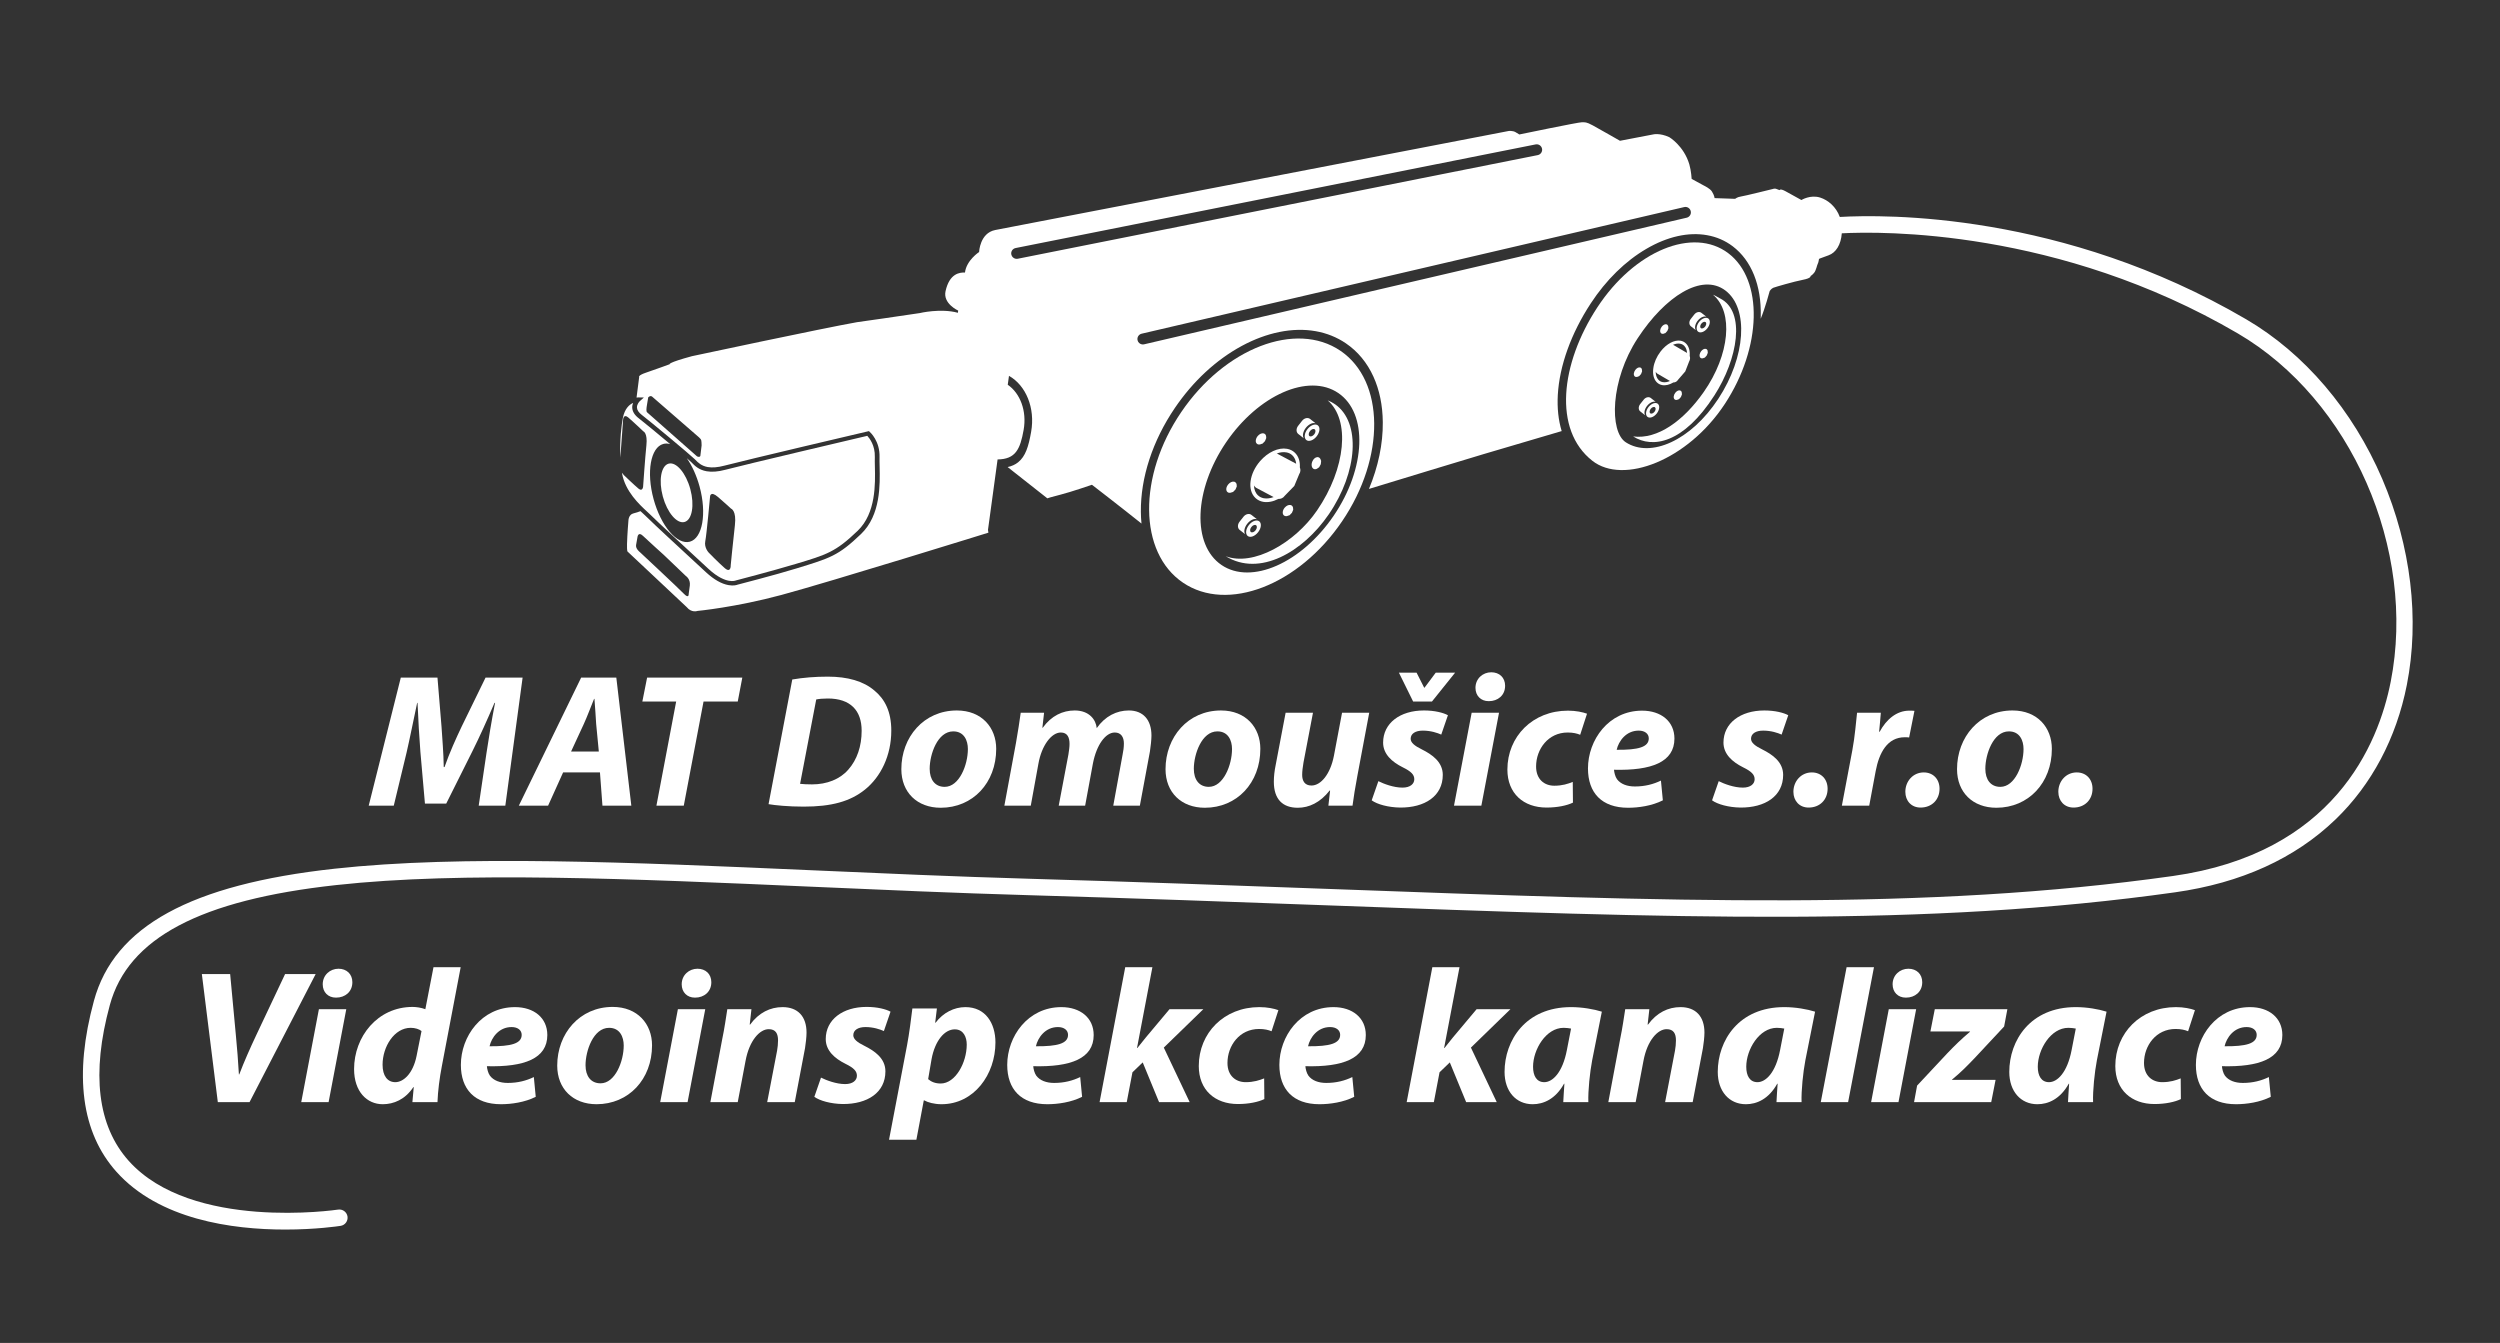 <?xml version="1.0" encoding="UTF-8"?>
<svg width="780px" height="419px" viewBox="0 0 780 419" version="1.1" xmlns="http://www.w3.org/2000/svg" xmlns:xlink="http://www.w3.org/1999/xlink">
    <rect x="0" y="0" width="780" height="419" fill="#333333" stroke="none"/>
    <!-- Generator: Sketch 64 (93537) - https://sketch.com -->
    <title>Untitled</title>
    <desc>Created with Sketch.</desc>
    <defs>
        <polygon id="path-1" points="0 417.979 779.173 417.979 779.173 2.84217094e-14 0 2.84217094e-14"></polygon>
    </defs>
    <g id="Page-1" stroke="none" stroke-width="1" fill="none" fill-rule="evenodd">
        <g id="logo_MAT_light">
            <g id="Layer-1">
                <g id="g10" transform="translate(390, 209.979) scale(-1, 1) rotate(-180) translate(-390, -209.979) translate(0, 0.979)">
                    <g id="g12">
                        <g id="g14-Clipped">
                            <g>
                                <mask id="mask-2" fill="white">
                                    <use xlink:href="#path-1"></use>
                                </mask>
                                <g id="path-1"></g>
                                <g id="g14" mask="url(#mask-2)">
                                    <g transform="translate(25, 34)" id="Group">
                                        <g transform="translate(0.333, 0.667)">
                                            <g id="g20" transform="translate(89.333, 132)" fill="#FFFFFF" fill-rule="nonzero">
                                                <path d="M12.166,17.427 C13.172,21.751 14.36,27.739 15.484,33.018 L15.606,33.018 C15.842,27.683 16.138,22.166 16.494,17.781 L17.914,1.594 L24.555,1.594 L32.738,17.959 C34.932,22.345 37.419,27.861 39.614,33.018 L39.792,33.018 C38.664,27.269 37.78,21.751 37.127,17.427 L34.692,0.945 L42.996,0.945 L48.388,40.903 L36.827,40.903 L29.419,25.727 C27.695,22.109 25.566,17.427 24.023,12.981 L23.784,12.981 C23.727,17.427 23.314,21.987 23.078,25.727 L21.824,40.903 L10.384,40.903 L0.372,0.945 L8.19,0.945 L12.166,17.427 L12.166,17.427 Z" id="path22"></path>
                                            </g>
                                            <g id="g24" transform="translate(136, 132)" fill="#FFFFFF" fill-rule="nonzero">
                                                <path d="M9.673,0.944 L14.358,11.317 L25.855,11.317 L26.63,0.944 L35.639,0.944 L30.958,40.903 L19.989,40.903 L0.541,0.944 L9.673,0.944 L9.673,0.944 Z M20.821,26.436 C21.883,28.749 23.015,31.832 24.017,34.263 L24.135,34.263 C24.318,31.832 24.553,28.631 24.67,26.436 L25.498,17.84 L16.844,17.84 L20.82,26.436 L20.821,26.436 Z" id="path26"></path>
                                            </g>
                                            <g id="g28" transform="translate(174.667, 132)" fill="#FFFFFF" fill-rule="nonzero">
                                                <polygon id="path30" points="13.338 0.944 19.505 33.435 30.178 33.435 31.602 40.903 1.898 40.903 0.413 33.435 10.965 33.435 4.802 0.944 13.338 0.944"></polygon>
                                            </g>
                                            <g id="g32" transform="translate(214.333, 132)" fill="#FFFFFF" fill-rule="nonzero">
                                                <path d="M38.418,24.36 C38.418,30.291 36.402,34.202 33.141,36.867 C29.761,39.772 24.837,41.2 18.617,41.2 C14.698,41.2 10.966,40.904 7.522,40.311 L0.122,1.415 C2.134,1.063 6.285,0.644 11.087,0.644 C19.741,0.644 25.607,2.247 30.235,5.983 C35.153,9.955 38.418,16.596 38.418,24.36 M25.018,12.206 C22.41,9.184 18.317,7.582 13.697,7.582 C12.215,7.582 10.966,7.647 9.959,7.756 L14.998,34.084 C15.883,34.263 17.133,34.38 18.617,34.38 C25.671,34.38 29.169,30.644 29.169,24.303 C29.169,19.5 27.745,15.294 25.018,12.206" id="path34"></path>
                                            </g>
                                            <g id="g36" transform="translate(255.667, 132)" fill="#FFFFFF" fill-rule="nonzero">
                                                <path d="M29.815,18.67 C29.815,25.311 25.308,30.646 17.539,30.646 C7.223,30.646 0.221,22.346 0.221,12.329 C0.221,5.097 5.145,0.293 12.5,0.293 C22.52,0.293 29.815,8.058 29.815,18.67 M9.06,12.447 C9.06,16.95 11.491,24.122 16.415,24.122 C19.795,24.122 20.979,21.278 20.979,18.613 C20.979,13.689 18.309,6.813 13.741,6.813 C10.72,6.813 9.06,9.067 9.06,12.447" id="path38"></path>
                                            </g>
                                            <g id="g40" transform="translate(288, 132)" fill="#FFFFFF" fill-rule="nonzero">
                                                <path d="M5.13,29.936 C4.773,27.328 4.298,24.184 3.649,20.508 L0.03,0.943 L8.27,0.943 L10.643,13.986 C11.649,19.742 14.733,23.77 17.637,23.77 C19.714,23.77 20.363,22.224 20.363,20.212 C20.363,19.202 20.189,18.079 20.01,16.894 L16.987,0.943 L25.231,0.943 L27.657,14.107 C28.789,19.972 31.629,23.77 34.473,23.77 C36.431,23.77 37.321,22.346 37.321,20.334 C37.321,19.202 37.15,17.96 36.91,16.834 L34.006,0.943 L42.302,0.943 L45.442,17.843 C45.685,19.32 45.921,21.636 45.921,22.82 C45.921,27.742 43.313,30.646 38.866,30.646 C35.069,30.646 31.454,28.87 28.846,25.134 C28.61,27.68 26.594,30.646 21.966,30.646 C18.229,30.646 14.675,28.987 12.006,25.255 L11.889,25.255 L12.419,29.936 L5.13,29.936 L5.13,29.936 Z" id="path42"></path>
                                            </g>
                                            <g id="g44" transform="translate(337.333, 132)" fill="#FFFFFF" fill-rule="nonzero">
                                                <path d="M0.979,12.329 C0.979,5.095 5.896,0.293 13.247,0.293 C23.271,0.293 30.56,8.057 30.56,18.67 C30.56,25.314 26.057,30.645 18.285,30.645 C7.972,30.645 0.979,22.345 0.979,12.329 M21.725,18.613 C21.725,13.691 19.056,6.815 14.488,6.815 C11.469,6.815 9.807,9.067 9.807,12.446 C9.807,16.949 12.24,24.122 17.157,24.122 C20.544,24.122 21.725,21.278 21.725,18.613" id="path46"></path>
                                            </g>
                                            <g id="g48" transform="translate(372, 132)" fill="#FFFFFF" fill-rule="nonzero">
                                                <path d="M24.653,0.944 C25.002,3.552 25.481,6.692 26.19,10.372 L29.866,29.937 L21.387,29.937 L18.843,16.477 C17.715,10.725 14.754,7.228 11.85,7.228 C9.707,7.228 8.945,8.708 8.945,10.551 C8.945,11.613 9.119,13.041 9.354,14.4 L12.317,29.937 L3.781,29.937 L0.702,13.751 C0.283,11.735 0.105,9.955 0.105,8.416 C0.105,2.9 2.893,0.291 7.574,0.291 C11.071,0.291 14.571,1.897 17.537,5.687 L17.659,5.625 L17.123,0.944 L24.653,0.944 L24.653,0.944 Z" id="path50"></path>
                                            </g>
                                            <g id="g52" transform="translate(402.333, 132)" fill="#FFFFFF" fill-rule="nonzero">
                                                <path d="M9.914,6.575 C7.127,6.575 4.039,7.759 2.384,8.591 L0.303,2.607 C2.023,1.357 5.463,0.412 9.143,0.352 C16.851,0.291 22.482,3.909 22.482,10.551 C22.482,14.579 19.159,16.895 15.958,18.493 C13.646,19.621 12.462,20.627 12.462,21.812 C12.462,23.415 13.942,24.36 16.259,24.36 C18.746,24.36 20.822,23.649 22.007,23.119 L24.084,29.163 C22.66,29.937 19.991,30.648 16.611,30.648 C9.143,30.648 3.866,26.676 3.866,20.627 C3.866,17.008 6.652,14.579 9.975,12.92 C12.64,11.613 13.594,10.607 13.594,9.183 C13.594,7.759 12.343,6.575 9.914,6.575" id="path54"></path>
                                            </g>
                                            <g id="g56" transform="translate(410.667, 165.333)" fill="#FFFFFF" fill-rule="nonzero">
                                                <polygon id="path58" points="8.457 4.428 8.339 4.428 5.97 9.113 0.457 9.113 4.899 0.1 10.769 0.1 18.002 9.113 11.954 9.113"></polygon>
                                            </g>
                                            <g id="g60" transform="translate(434.667, 165.333)" fill="#FFFFFF" fill-rule="nonzero">
                                                <path d="M4.557,0.218 C7.287,0.218 9.595,1.999 9.595,5.02 C9.595,7.572 7.818,9.228 5.266,9.228 C2.662,9.228 0.346,7.272 0.346,4.368 C0.346,1.88 2.066,0.218 4.439,0.218 L4.557,0.218 Z" id="path62"></path>
                                            </g>
                                            <g id="g64" transform="translate(428, 132)" fill="#FFFFFF" fill-rule="nonzero">
                                                <polygon id="path66" points="0.315 0.944 8.851 0.944 14.363 29.937 5.828 29.937"></polygon>
                                            </g>
                                            <g id="g68" transform="translate(444, 132)" fill="#FFFFFF" fill-rule="nonzero">
                                                <path d="M0.973,12.207 C0.973,4.739 6.016,0.353 13.188,0.353 C16.628,0.353 19.593,1.001 21.428,1.895 L21.367,8.357 C19.889,7.756 18.113,7.168 15.619,7.168 C12.479,7.168 9.927,9.184 9.927,13.16 C9.927,18.612 13.724,23.768 19.768,23.768 C21.488,23.768 22.673,23.472 23.683,23.059 L25.817,29.639 C24.515,30.113 22.377,30.588 19.889,30.588 C8.864,30.588 0.973,22.527 0.973,12.207" id="path70"></path>
                                            </g>
                                            <g id="g72" transform="translate(469.333, 132)" fill="#FFFFFF" fill-rule="nonzero">
                                                <path d="M27.757,21.873 C27.757,27.269 23.547,30.587 17.68,30.587 C7.185,30.587 0.78,21.399 0.78,12.563 C0.78,4.973 5.052,0.292 13.295,0.292 C16.548,0.292 20.76,0.884 24.143,2.608 L23.547,8.771 C21.239,7.647 18.565,6.932 15.429,6.932 C12.933,6.932 10.979,7.707 9.851,9.184 C9.259,10.016 8.963,11.317 8.905,12.149 C20.585,11.853 27.757,14.523 27.757,21.873 M16.609,24.36 C18.565,24.36 19.753,23.355 19.753,21.931 C19.753,19.204 16.435,18.316 9.737,18.376 C10.329,21.041 12.637,24.36 16.609,24.36" id="path74"></path>
                                            </g>
                                            <g id="g76" transform="translate(508, 132)" fill="#FFFFFF" fill-rule="nonzero">
                                                <path d="M16.778,24.36 C19.269,24.36 21.342,23.651 22.53,23.119 L24.603,29.163 C23.179,29.934 20.514,30.644 17.139,30.644 C9.666,30.644 4.389,26.676 4.389,20.628 C4.389,17.01 7.179,14.579 10.49,12.92 C13.163,11.614 14.113,10.608 14.113,9.184 C14.113,7.756 12.863,6.575 10.437,6.575 C7.65,6.575 4.567,7.756 2.907,8.592 L0.831,2.608 C2.547,1.359 5.991,0.414 9.666,0.352 C17.378,0.291 23.009,3.906 23.009,10.551 C23.009,14.579 19.687,16.896 16.486,18.49 C14.174,19.622 12.989,20.628 12.989,21.812 C12.989,23.411 14.466,24.36 16.778,24.36" id="path78"></path>
                                            </g>
                                            <g id="g80" transform="translate(533.333, 132)" fill="#FFFFFF" fill-rule="nonzero">
                                                <path d="M11.547,6.222 C11.547,9.245 9.531,11.317 6.625,11.317 C3.247,11.317 0.877,8.53 0.877,5.273 C0.877,2.429 2.772,0.351 5.616,0.351 C9.121,0.351 11.547,2.782 11.547,6.222" id="path82"></path>
                                            </g>
                                            <g id="g84" transform="translate(549.333, 132)" fill="#FFFFFF" fill-rule="nonzero">
                                                <path d="M4.739,29.936 C4.443,27.45 4.089,22.586 3.257,18.196 L-0.004,0.943 L8.532,0.943 L10.548,11.734 C11.619,17.43 14.167,22.29 19.619,22.29 C20.093,22.29 20.568,22.29 20.985,22.224 L22.641,30.528 C22.109,30.59 21.575,30.59 21.043,30.59 C17.071,30.59 13.867,27.859 11.793,24.01 L11.619,24.01 C11.851,26.026 11.972,27.98 12.151,29.936 L4.739,29.936 L4.739,29.936 Z" id="path86"></path>
                                            </g>
                                            <g id="g88" transform="translate(569, 132)" fill="#FFFFFF" fill-rule="nonzero">
                                                <path d="M4.876,0.353 C8.377,0.353 10.803,2.782 10.803,6.223 C10.803,9.241 8.787,11.318 5.887,11.318 C2.507,11.318 0.133,8.531 0.133,5.274 C0.133,2.426 2.028,0.353 4.876,0.353" id="path90"></path>
                                            </g>
                                            <g id="g92" transform="translate(585, 132)" fill="#FFFFFF" fill-rule="nonzero">
                                                <path d="M29.846,18.67 C29.846,25.311 25.34,30.646 17.574,30.646 C7.258,30.646 0.261,22.346 0.261,12.329 C0.261,5.097 5.177,0.293 12.532,0.293 C22.552,0.293 29.846,8.058 29.846,18.67 M9.092,12.447 C9.092,16.95 11.522,24.122 16.442,24.122 C19.826,24.122 21.01,21.278 21.01,18.613 C21.01,13.689 18.341,6.813 13.773,6.813 C10.752,6.813 9.092,9.067 9.092,12.447" id="path94"></path>
                                            </g>
                                            <g id="g96" transform="translate(616, 132)" fill="#FFFFFF" fill-rule="nonzero">
                                                <path d="M11.534,6.222 C11.534,9.245 9.518,11.317 6.613,11.317 C3.234,11.317 0.865,8.53 0.865,5.273 C0.865,2.429 2.759,0.351 5.607,0.351 C9.103,0.351 11.534,2.782 11.534,6.222" id="path98"></path>
                                            </g>
                                            <g id="g100" transform="translate(37.333, 40)" fill="#FFFFFF" fill-rule="nonzero">
                                                <path d="M17.326,21.438 C15.37,17.287 13.469,13.017 11.987,9.102 L11.87,9.102 C11.634,13.251 11.334,17.11 10.921,21.377 L9.143,40.407 L0.313,40.407 L5.294,0.445 L15.189,0.445 L35.821,40.407 L26.283,40.407 L17.326,21.438 L17.326,21.438 Z" id="path102"></path>
                                            </g>
                                            <g id="g104" transform="translate(68, 40)" fill="#FFFFFF" fill-rule="nonzero">
                                                <polygon id="path106" points="14.706 29.441 6.166 29.441 0.654 0.447 9.192 0.447"></polygon>
                                            </g>
                                            <g id="g108" transform="translate(74.667, 73)" fill="#FFFFFF" fill-rule="nonzero">
                                                <path d="M9.937,4.858 C9.937,7.406 8.152,9.069 5.605,9.069 C2.996,9.069 0.688,7.11 0.688,4.205 C0.688,1.714 2.404,0.056 4.777,0.056 L4.895,0.056 C7.625,0.056 9.937,1.836 9.937,4.858" id="path110"></path>
                                            </g>
                                            <g id="g112" transform="translate(85, 39.667)" fill="#FFFFFF" fill-rule="nonzero">
                                                <path d="M22.375,29.774 C21.126,30.249 19.581,30.483 18.395,30.483 C7.43,30.483 0.141,21.178 0.141,11.097 C0.141,4.042 4.169,0.127 9.082,0.127 C12.522,0.127 16.083,1.613 18.635,5.466 L18.757,5.466 L18.335,0.781 L26.161,0.781 C26.286,4.221 26.814,8.37 27.531,12.046 L33.398,42.873 L24.915,42.873 L22.375,29.774 L22.375,29.774 Z M19.637,15.186 C18.513,9.617 15.491,7.007 13.001,7.007 C10.57,7.007 9.029,8.963 9.029,12.459 C9.029,18.034 12.647,23.965 17.807,23.965 C19.17,23.965 20.473,23.547 21.182,22.954 L19.637,15.186 L19.637,15.186 Z" id="path114"></path>
                                            </g>
                                            <g id="g116" transform="translate(118.333, 39.667)" fill="#FFFFFF" fill-rule="nonzero">
                                                <path d="M17.022,30.425 C6.531,30.425 0.126,21.237 0.126,12.401 C0.126,4.814 4.398,0.129 12.632,0.129 C15.898,0.129 20.104,0.721 23.484,2.441 L22.892,8.604 C20.579,7.48 17.91,6.77 14.766,6.77 C12.279,6.77 10.324,7.541 9.196,9.026 C8.604,9.853 8.308,11.156 8.247,11.988 C19.926,11.69 27.099,14.36 27.099,21.712 C27.099,27.106 22.892,30.425 17.022,30.425 M9.079,18.21 C9.671,20.88 11.983,24.202 15.955,24.202 C17.91,24.202 19.099,23.192 19.099,21.772 C19.099,19.042 15.776,18.153 9.079,18.21" id="path118"></path>
                                            </g>
                                            <g id="g120" transform="translate(148, 39.667)" fill="#FFFFFF" fill-rule="nonzero">
                                                <path d="M17.832,30.486 C7.516,30.486 0.521,22.186 0.521,12.166 C0.521,4.933 5.439,0.13 12.789,0.13 C22.805,0.13 30.104,7.894 30.104,18.506 C30.104,25.147 25.596,30.486 17.832,30.486 M14.039,6.649 C11.012,6.649 9.353,8.905 9.353,12.283 C9.353,16.79 11.784,23.963 16.704,23.963 C20.08,23.963 21.268,21.115 21.268,18.45 C21.268,13.525 18.599,6.649 14.039,6.649" id="path122"></path>
                                            </g>
                                            <g id="g124" transform="translate(180, 40)" fill="#FFFFFF" fill-rule="nonzero">
                                                <polygon id="path126" points="0.652 0.446 9.192 0.446 14.704 29.439 6.17 29.439"></polygon>
                                            </g>
                                            <g id="g128" transform="translate(186.667, 73)" fill="#FFFFFF" fill-rule="nonzero">
                                                <path d="M5.61,9.069 C3.006,9.069 0.689,7.109 0.689,4.209 C0.689,1.718 2.405,0.054 4.778,0.054 L4.897,0.054 C7.626,0.054 9.934,1.835 9.934,4.858 C9.934,7.406 8.158,9.069 5.61,9.069" id="path130"></path>
                                            </g>
                                            <g id="g132" transform="translate(196, 40)" fill="#FFFFFF" fill-rule="nonzero">
                                                <path d="M22.837,30.092 C18.98,30.092 15.425,28.372 12.7,24.636 L12.577,24.636 L13.117,29.442 L5.588,29.442 C5.167,26.83 4.756,23.69 3.985,20.014 L0.303,0.445 L8.841,0.445 L11.276,13.313 C12.46,19.714 15.721,23.212 18.513,23.212 C20.704,23.212 21.417,21.792 21.417,19.714 C21.417,18.652 21.296,17.52 21.121,16.514 L18.031,0.445 L26.631,0.445 L29.835,17.289 C30.071,18.709 30.305,20.846 30.305,22.149 C30.305,27.188 27.58,30.092 22.837,30.092" id="path134"></path>
                                            </g>
                                            <g id="g136" transform="translate(228, 39.667)" fill="#FFFFFF" fill-rule="nonzero">
                                                <path d="M16.392,18.33 C14.08,19.458 12.895,20.463 12.895,21.649 C12.895,23.251 14.376,24.201 16.692,24.201 C19.179,24.201 21.256,23.486 22.44,22.955 L24.513,29.003 C23.089,29.774 20.424,30.489 17.045,30.489 C9.577,30.489 4.299,26.513 4.299,20.463 C4.299,16.845 7.085,14.419 10.404,12.761 C13.073,11.45 14.023,10.443 14.023,9.023 C14.023,7.599 12.777,6.411 10.348,6.411 C7.56,6.411 4.473,7.599 2.819,8.431 L0.741,2.439 C2.457,1.194 5.897,0.249 9.577,0.189 C17.28,0.127 22.915,3.742 22.915,10.387 C22.915,14.419 19.593,16.731 16.392,18.33" id="path138"></path>
                                            </g>
                                            <g id="g140" transform="translate(252, 28)" fill="#FFFFFF" fill-rule="nonzero">
                                                <path d="M23.873,42.092 C20.375,42.092 16.939,40.372 14.566,37.228 L14.445,37.228 L14.981,41.678 L7.329,41.678 C6.981,38.713 6.327,33.67 5.674,30.234 L0.043,0.709 L8.579,0.709 L10.887,12.981 L11.07,12.981 C12.075,12.388 14.091,11.796 16.405,11.796 C26.538,11.796 33.243,21.045 33.243,31.065 C33.243,37.053 30.157,42.092 23.873,42.092 M16.169,18.258 C14.445,18.258 13.203,18.79 12.25,19.621 L13.321,25.901 C14.383,31.597 17.35,35.154 20.554,35.154 C23.285,35.154 24.29,32.725 24.29,30.412 C24.29,24.721 20.733,18.258 16.169,18.258" id="path142"></path>
                                            </g>
                                            <g id="g144" transform="translate(288, 39.667)" fill="#FFFFFF" fill-rule="nonzero">
                                                <path d="M17.818,30.425 C7.323,30.425 0.922,21.237 0.922,12.401 C0.922,4.814 5.189,0.129 13.429,0.129 C16.69,0.129 20.901,0.721 24.281,2.441 L23.689,8.604 C21.371,7.48 18.706,6.77 15.562,6.77 C13.075,6.77 11.121,7.541 9.993,9.026 C9.401,9.853 9.101,11.156 9.039,11.988 C20.722,11.69 27.895,14.36 27.895,21.712 C27.895,27.106 23.689,30.425 17.818,30.425 M9.871,18.21 C10.463,20.88 12.775,24.202 16.751,24.202 C18.706,24.202 19.895,23.192 19.895,21.772 C19.895,19.042 16.569,18.153 9.871,18.21" id="path146"></path>
                                            </g>
                                            <g id="g148" transform="translate(317.333, 40)" fill="#FFFFFF" fill-rule="nonzero">
                                                <path d="M32.773,29.441 L22.221,29.441 L14.814,20.605 C13.978,19.595 13.089,18.471 12.201,17.343 L12.083,17.343 L16.882,42.539 L8.407,42.539 L0.403,0.447 L8.878,0.447 L10.659,9.757 L13.861,12.837 L18.959,0.447 L28.509,0.447 L20.441,17.461 L32.773,29.441 L32.773,29.441 Z" id="path150"></path>
                                            </g>
                                            <g id="g152" transform="translate(348, 39.667)" fill="#FFFFFF" fill-rule="nonzero">
                                                <path d="M0.687,12.044 C0.687,4.576 5.722,0.187 12.898,0.187 C16.342,0.187 19.303,0.839 21.142,1.732 L21.085,8.191 C19.595,7.598 17.819,7.01 15.333,7.01 C12.189,7.01 9.637,9.026 9.637,12.994 C9.637,18.45 13.434,23.606 19.482,23.606 C21.198,23.606 22.387,23.31 23.393,22.896 L25.527,29.476 C24.221,29.951 22.091,30.426 19.595,30.426 C8.57,30.426 0.687,22.36 0.687,12.044" id="path154"></path>
                                            </g>
                                            <g id="g156" transform="translate(373.333, 39.667)" fill="#FFFFFF" fill-rule="nonzero">
                                                <path d="M17.388,30.425 C6.893,30.425 0.496,21.237 0.496,12.401 C0.496,4.814 4.764,0.129 13.003,0.129 C16.264,0.129 20.475,0.721 23.85,2.441 L23.259,8.604 C20.945,7.48 18.28,6.77 15.136,6.77 C12.645,6.77 10.691,7.541 9.567,9.026 C8.975,9.853 8.675,11.156 8.613,11.988 C20.292,11.69 27.465,14.36 27.465,21.712 C27.465,27.106 23.259,30.425 17.388,30.425 M9.445,18.21 C10.037,20.88 12.345,24.202 16.325,24.202 C18.28,24.202 19.465,23.192 19.465,21.772 C19.465,19.042 16.138,18.153 9.445,18.21" id="path158"></path>
                                            </g>
                                            <g id="g160" transform="translate(413.333, 40)" fill="#FFFFFF" fill-rule="nonzero">
                                                <path d="M32.587,29.441 L22.035,29.441 L14.624,20.605 C13.796,19.595 12.903,18.471 12.019,17.343 L11.897,17.343 L16.7,42.539 L8.221,42.539 L0.217,0.447 L8.696,0.447 L10.473,9.757 L13.675,12.837 L18.773,0.447 L28.319,0.447 L20.259,17.461 L32.587,29.441 L32.587,29.441 Z" id="path162"></path>
                                            </g>
                                            <g id="g164" transform="translate(444, 39.667)" fill="#FFFFFF" fill-rule="nonzero">
                                                <path d="M0.089,10.208 C0.089,4.164 3.642,0.127 8.863,0.127 C12.238,0.127 15.979,1.73 18.645,6.528 L18.762,6.528 C18.645,4.456 18.466,2.5 18.405,0.78 L26.23,0.78 C26.113,4.399 26.709,10.091 27.419,13.823 L30.441,29.003 C28.011,29.774 24.331,30.427 20.839,30.427 C6.607,30.427 0.089,19.99 0.089,10.208 M19.533,17.028 C18.17,9.912 15.03,7.007 12.478,7.007 C10.105,7.007 8.981,8.963 8.981,11.811 C8.981,17.202 13.014,23.964 18.522,23.964 C19.415,23.964 20.186,23.843 20.839,23.726 L19.533,17.028 L19.533,17.028 Z" id="path166"></path>
                                            </g>
                                            <g id="g168" transform="translate(476, 40)" fill="#FFFFFF" fill-rule="nonzero">
                                                <path d="M22.99,30.092 C19.132,30.092 15.578,28.372 12.848,24.636 L12.726,24.636 L13.266,29.442 L5.736,29.442 C5.323,26.83 4.9,23.69 4.134,20.014 L0.463,0.445 L8.994,0.445 L11.424,13.313 C12.608,19.714 15.874,23.212 18.658,23.212 C20.852,23.212 21.562,21.792 21.562,19.714 C21.562,18.652 21.448,17.52 21.266,16.514 L18.183,0.445 L26.783,0.445 L29.979,17.289 C30.219,18.709 30.454,20.846 30.454,22.149 C30.454,27.188 27.732,30.092 22.99,30.092" id="path170"></path>
                                            </g>
                                            <g id="g172" transform="translate(510.333, 39.667)" fill="#FFFFFF" fill-rule="nonzero">
                                                <path d="M0.275,10.208 C0.275,4.164 3.833,0.127 9.05,0.127 C12.425,0.127 16.166,1.73 18.831,6.528 L18.953,6.528 C18.831,4.456 18.657,2.5 18.595,0.78 L26.421,0.78 C26.303,4.399 26.895,10.091 27.606,13.823 L30.637,29.003 C28.202,29.774 24.526,30.427 21.026,30.427 C6.798,30.427 0.275,19.99 0.275,10.208 M19.723,17.028 C18.357,9.912 15.217,7.007 12.665,7.007 C10.295,7.007 9.167,8.963 9.167,11.811 C9.167,17.202 13.201,23.964 18.717,23.964 C19.602,23.964 20.373,23.843 21.026,23.726 L19.723,17.028 L19.723,17.028 Z" id="path174"></path>
                                            </g>
                                            <g id="g176" transform="translate(542.667, 40)" fill="#FFFFFF" fill-rule="nonzero">
                                                <polygon id="path178" points="8.138 42.541 0.081 0.444 8.613 0.444 16.678 42.541"></polygon>
                                            </g>
                                            <g id="g180" transform="translate(565, 73)" fill="#FFFFFF" fill-rule="nonzero">
                                                <path d="M4.367,0.054 C7.093,0.054 9.405,1.835 9.405,4.857 C9.405,7.409 7.628,9.069 5.076,9.069 C2.468,9.069 0.16,7.109 0.16,4.209 C0.16,1.717 1.872,0.054 4.249,0.054 L4.367,0.054 L4.367,0.054 Z" id="path182"></path>
                                            </g>
                                            <g id="g184" transform="translate(558.333, 40)" fill="#FFFFFF" fill-rule="nonzero">
                                                <polygon id="path186" points="5.633 29.441 0.124 0.447 8.66 0.447 14.173 29.441"></polygon>
                                            </g>
                                            <g id="g188" transform="translate(571.667, 40)" fill="#FFFFFF" fill-rule="nonzero">
                                                <path d="M5.288,22.501 L17.678,22.501 L17.616,22.384 C14.834,20.015 12.996,18.233 10.562,15.687 L1.134,5.605 L0.188,0.445 L24.262,0.445 L25.62,7.385 L11.986,7.385 L12.047,7.5 C14.659,9.637 16.498,11.475 19.102,14.201 L28.29,24.043 L29.3,29.443 L6.655,29.443 L5.288,22.501 L5.288,22.501 Z" id="path190"></path>
                                            </g>
                                            <g id="g192" transform="translate(601.333, 39.667)" fill="#FFFFFF" fill-rule="nonzero">
                                                <path d="M0.23,10.208 C0.23,4.164 3.783,0.127 9.004,0.127 C12.383,0.127 16.116,1.73 18.786,6.528 L18.903,6.528 C18.786,4.456 18.607,2.5 18.546,0.78 L26.375,0.78 C26.25,4.399 26.85,10.091 27.56,13.823 L30.582,29.003 C28.152,29.774 24.48,30.427 20.98,30.427 C6.748,30.427 0.23,19.99 0.23,10.208 M19.678,17.028 C18.311,9.912 15.167,7.007 12.623,7.007 C10.25,7.007 9.122,8.963 9.122,11.811 C9.122,17.202 13.155,23.964 18.663,23.964 C19.56,23.964 20.327,23.843 20.98,23.726 L19.678,17.028 L19.678,17.028 Z" id="path194"></path>
                                            </g>
                                            <g id="g196" transform="translate(634.333, 39.667)" fill="#FFFFFF" fill-rule="nonzero">
                                                <path d="M0.313,12.044 C0.313,4.576 5.356,0.187 12.528,0.187 C15.964,0.187 18.929,0.839 20.768,1.732 L20.707,8.191 C19.225,7.598 17.449,7.01 14.959,7.01 C11.815,7.01 9.263,9.026 9.263,12.994 C9.263,18.45 13.06,23.606 19.108,23.606 C20.828,23.606 22.013,23.31 23.023,22.896 L25.153,29.476 C23.847,29.951 21.712,30.426 19.225,30.426 C8.2,30.426 0.313,22.36 0.313,12.044" id="path198"></path>
                                            </g>
                                            <g id="g200" transform="translate(659.667, 39.667)" fill="#FFFFFF" fill-rule="nonzero">
                                                <path d="M17.018,30.425 C6.52,30.425 0.118,21.237 0.118,12.401 C0.118,4.814 4.385,0.129 12.629,0.129 C15.89,0.129 20.101,0.721 23.481,2.441 L22.885,8.604 C20.576,7.48 17.906,6.77 14.766,6.77 C12.276,6.77 10.321,7.541 9.185,9.026 C8.597,9.853 8.305,11.156 8.244,11.988 C19.922,11.69 27.092,14.36 27.092,21.712 C27.092,27.106 22.885,30.425 17.018,30.425 M9.072,18.21 C9.668,20.88 11.976,24.202 15.948,24.202 C17.906,24.202 19.088,23.192 19.088,21.772 C19.088,19.042 15.773,18.153 9.072,18.21" id="path202"></path>
                                            </g>
                                            <g id="g204" fill="#FFFFFF" fill-rule="nonzero">
                                                <path d="M717.921,234.91 C708.716,256.39 693.633,274.074 675.45,284.71 C618.165,318.211 562.532,317.421 548.685,316.621 C547.533,319.806 545.01,321.895 542.564,322.67 C539.473,323.639 536.706,321.903 536.706,321.903 C536.706,321.903 533.525,323.659 531.777,324.629 C530.033,325.59 529.916,324.99 529.916,324.99 C529.916,324.99 529.517,325.103 528.941,325.355 C528.377,325.615 527.753,325.339 527.753,325.339 C527.753,325.339 518.913,323.145 517.81,322.994 C516.71,322.849 516.029,322.277 516.029,322.277 L509.62,322.499 C509.62,322.499 509.57,323.31 508.788,324.561 C508.208,325.51 506.313,326.398 506.313,326.398 L502.464,328.491 C502.464,328.491 502.329,331.014 501.737,333.038 C500.009,338.843 495.485,341.517 495.485,341.517 C492.496,342.901 490.448,342.369 490.448,342.369 L480.102,340.386 C480.102,340.386 473.693,344.053 471.596,345.197 C469.49,346.337 469.218,346.118 468.273,346.175 C467.312,346.227 448.694,342.357 448.694,342.357 C448.694,342.357 448.42,342.519 447.546,343.059 C446.686,343.59 445.389,343.445 445.389,343.445 C445.389,343.445 289.986,313.497 285.172,312.543 C280.36,311.595 280.145,305.679 280.145,305.679 C280.145,305.679 276.194,303.107 275.74,299.286 C274.137,299.335 270.908,299.067 269.674,293.449 C268.822,289.558 273.63,287.405 273.63,287.405 L273.569,287.067 L273.537,286.719 C268.141,288.203 261.585,286.622 261.585,286.622 C257.634,285.989 242.073,283.794 242.073,283.794 C231.278,281.887 190.568,273.186 190.568,273.186 C182.885,271.101 183.616,270.678 183.616,270.678 C183.616,270.678 178.994,268.974 176.293,268.07 C173.598,267.165 174.09,266.674 174.09,266.674 L173.27,260.269 C173.594,260.318 173.802,260.318 173.826,260.318 L175.558,260.289 L174.268,259.133 C174.26,259.125 173.348,258.261 173.396,257.145 C173.433,256.37 173.94,255.603 174.897,254.869 C177.096,253.198 190.085,242.386 191.416,241.055 C191.497,240.975 191.59,240.886 191.676,240.793 C192.438,240.018 193.473,238.958 195.461,238.594 C196.885,238.346 198.621,238.489 200.625,239.015 C207.088,240.719 245.038,249.641 245.416,249.721 L245.76,249.802 L246.016,249.575 C246.15,249.458 249.253,246.703 249.082,241.623 C249.058,240.857 249.082,239.891 249.108,238.789 C249.241,233.113 249.464,223.611 243.322,217.714 C236.17,210.841 233.586,210.171 223.257,206.991 C216.045,204.769 205.473,202.103 204.808,201.901 C204.56,201.799 203.574,201.466 201.968,201.754 C199.769,202.143 197.412,203.482 194.97,205.738 C186.446,213.603 178.637,220.825 176.764,222.707 C176.504,222.967 176.15,223.295 175.745,223.673 C175.376,224.01 174.954,224.403 174.5,224.833 C173.928,224.61 173.108,224.326 172.285,224.131 C170.78,223.762 170.738,221.925 170.738,221.925 C170.738,221.925 170.357,217.341 170.297,214.574 C170.252,212.33 170.454,212.237 170.454,212.237 L188.921,194.894 C190.434,193.007 192.284,193.702 192.284,193.702 C192.284,193.702 204.228,194.838 218.47,198.687 C234.057,202.902 283.054,218.119 283.054,218.119 L282.916,218.975 L285.914,240.967 C291.521,241.035 292.969,244.135 294.044,250.207 C295.086,256.086 292.961,261.611 289.086,264.265 L289.468,267.051 C294.725,264.094 297.716,257.043 296.376,249.551 C295.589,245.055 294.632,241.907 292.3,240.062 C291.414,239.357 290.348,238.865 289.05,238.59 L301.436,228.833 C301.436,228.833 302.584,229.247 305.642,230.006 C308.697,230.769 315.354,233.061 315.354,233.061 C315.354,233.061 324.773,225.802 330.81,220.963 C330.692,222.143 330.628,223.361 330.616,224.598 C330.51,235.279 334.278,246.805 341.228,257.031 C346.886,265.369 354.108,272.058 362.1,276.382 C365.974,278.471 369.901,279.931 373.792,280.723 C377.762,281.53 381.605,281.615 385.182,280.978 C388.622,280.366 391.774,279.097 394.57,277.202 C398.294,274.666 401.19,271.173 403.174,266.809 C405.061,262.642 406.05,257.867 406.1,252.614 C406.172,245.818 404.668,238.687 401.778,231.766 C414.277,235.539 426.934,239.482 437.53,242.622 C444.736,244.751 453.32,247.275 461.912,249.814 C460.877,253.222 460.476,257.011 460.702,261.105 C461.214,270.195 464.869,280.329 470.986,289.659 C475.782,296.974 481.786,302.857 488.35,306.682 C494.897,310.507 501.445,311.971 507.278,310.934 C510.24,310.41 512.921,309.246 515.266,307.477 C521.132,303.031 524.244,295.278 524.025,285.635 C524.025,285.371 524.017,285.117 524.001,284.853 C525.352,288.029 526.812,293.506 526.812,293.506 C526.812,293.506 527.298,294.265 527.956,294.537 C528.621,294.799 534.45,296.487 537.157,297.011 C539.862,297.526 539.558,298.195 539.558,298.195 C539.558,298.195 540.11,298.483 540.694,299.222 C541.294,299.959 541.606,301.713 541.813,302.021 C542.025,302.325 542.198,303.53 542.198,303.53 C542.198,303.53 542.333,303.655 545.161,304.65 C547.493,305.473 549.05,307.985 549.306,311.518 C561.473,312.162 616.957,312.982 672.858,280.285 C708.193,259.619 728.7,212.894 720.566,171.597 C716.708,152.002 702.745,118.071 652.6,110.997 C575.388,100.109 497.032,102.993 388.59,106.989 C359.496,108.059 329.414,109.171 295.825,110.141 C272.612,110.81 249.878,111.821 227.712,112.802 C171.62,115.277 118.634,117.617 79.024,113.273 C34.14,108.347 10.294,95.261 3.982,72.093 C-2.322,48.929 0.04,30.969 11.001,18.71 C24.318,3.818 47,0.69 63.677,0.69 C73.214,0.69 80.176,1.729 80.946,1.846 C82.342,2.065 83.3,3.379 83.089,4.779 C82.861,6.174 81.556,7.131 80.156,6.917 C79.701,6.847 34.457,0.174 14.822,22.13 C5.094,33.014 3.114,49.37 8.936,70.742 C14.614,91.614 37.069,103.507 79.584,108.173 C118.841,112.486 171.696,110.141 227.91,107.658 C249.902,106.685 272.653,105.678 295.674,105.013 C328.822,104.051 358.968,102.945 388.404,101.861 C497.104,97.857 575.65,94.965 653.313,105.914 C673.869,108.818 690.708,116.465 703.349,128.647 C714.634,139.519 722.33,154.026 725.597,170.602 C729.637,191.089 726.906,213.925 717.921,234.91 M193.209,242.346 C193.258,241.603 192.414,241.693 192.093,241.965 L176.569,255.657 C176.26,255.923 176.293,256.719 176.569,258.277 L176.909,260.334 C177.266,260.739 177.818,260.849 178.118,260.577 L192.776,247.843 C193.648,247.059 193.493,246.853 193.57,245.349 L193.209,242.346 L193.209,242.346 Z M188,199.093 C186.341,200.825 174.289,212.07 174.289,212.07 C174.289,212.07 172.966,213.053 173.116,214.237 L173.562,216.753 C173.562,216.753 173.765,218.557 175.25,217.142 C176.722,215.726 181.741,211.21 181.741,211.21 L188.637,204.618 C188.637,204.618 190.142,203.665 189.894,201.633 C189.648,199.605 189.538,198.991 189.538,198.991 C189.538,198.991 189.652,197.357 188,199.093 M292.198,303.582 C291.982,303.542 291.772,303.542 291.565,303.578 C290.904,303.693 290.336,304.211 290.194,304.921 C290.008,305.838 290.608,306.735 291.533,306.921 L453.774,339.254 C454.704,339.441 455.596,338.843 455.786,337.915 C455.965,336.998 455.368,336.106 454.448,335.919 L292.198,303.582 Z M500.909,316.386 L331.633,276.885 C331.406,276.829 331.172,276.829 330.948,276.865 C330.298,276.974 329.744,277.469 329.585,278.155 C329.374,279.063 329.942,279.985 330.858,280.199 L500.134,319.701 C501.056,319.919 501.968,319.343 502.18,318.426 C502.398,317.514 501.822,316.597 500.909,316.386" id="path206"></path>
                                            </g>
                                            <g id="g208" transform="translate(168, 202.667)" fill="#FFFFFF" fill-rule="nonzero">
                                                <path d="M2.634,51.43 C4.046,50.248 7.396,47.06 7.396,47.06 C7.396,47.06 8.76,46.594 8.342,42.691 C7.936,38.784 7.315,29.795 7.315,29.795 C7.315,29.795 7.15,28.152 5.891,29.186 C4.638,30.212 1.332,33.394 1.332,33.394 L0.707,34.152 C0.723,34.075 0.739,33.99 0.752,33.904 C1.754,28.31 6.175,24.216 8.556,22.022 C8.967,21.64 9.332,21.308 9.62,21.02 C11.624,19 20.975,10.383 27.782,4.091 C30.59,1.507 32.767,0.683 34.094,0.444 C35.44,0.204 36.175,0.514 36.183,0.518 L36.228,0.534 L36.256,0.546 C36.366,0.578 47.364,3.426 54.856,5.674 C64.63,8.598 67.347,9.402 74.272,16.047 C79.972,21.531 79.764,30.659 79.631,36.111 C79.603,37.235 79.587,38.216 79.615,39.028 C79.736,42.699 77.919,44.959 77.254,45.668 C73.315,44.744 38.971,36.659 32.86,35.048 C30.666,34.468 28.735,34.326 27.112,34.614 C24.695,35.044 23.428,36.343 22.59,37.19 C22.5,37.283 22.427,37.364 22.35,37.446 C22.159,37.636 21.66,38.071 20.959,38.675 C22.568,36.371 23.988,33.316 24.938,29.839 C27.226,21.414 25.867,13.714 21.899,12.635 C17.94,11.555 12.87,17.511 10.582,25.932 C8.286,34.351 9.648,42.058 13.611,43.134 C14.302,43.328 15.027,43.295 15.766,43.084 C11.823,46.391 7.336,50.091 5.96,51.142 C4.659,52.131 3.976,53.251 3.92,54.456 C3.9,55.007 4.018,55.507 4.192,55.932 C3.048,55.426 1.579,54.192 0.995,51.243 C0.622,49.352 -0.052,44.266 0.216,38.878 C0.54,42.967 1.08,50.78 1.08,50.78 C1.08,50.78 1.235,52.598 2.634,51.43 Z M26.715,12.802 C27.136,14.862 28.204,26.711 28.204,26.711 C28.204,26.711 28.264,28.655 30.715,26.558 C33.166,24.448 34.747,22.959 34.747,22.959 C34.747,22.959 36.496,22.415 35.956,17.787 C35.42,13.158 34.65,5.28 34.65,5.28 C34.65,5.28 34.767,2.671 32.767,4.412 C30.776,6.144 27.806,9.211 27.806,9.211 C27.806,9.211 26.294,10.748 26.715,12.802" id="path210"></path>
                                            </g>
                                            <g id="g212" transform="translate(180, 221.333)" fill="#FFFFFF" fill-rule="nonzero">
                                                <path d="M1.473,8.053 C2.843,3.027 5.862,-0.527 8.235,0.115 C10.601,0.759 11.411,5.356 10.045,10.381 C8.682,15.408 5.651,18.965 3.286,18.321 C0.913,17.676 0.106,13.08 1.473,8.053" id="path214"></path>
                                            </g>
                                            <g id="g216" transform="translate(333, 198.667)" fill="#FFFFFF" fill-rule="nonzero">
                                                <path d="M59.872,76.208 C46.015,85.612 23.779,77.048 10.213,57.072 C-3.356,37.097 -3.117,13.276 10.745,3.864 C24.603,-5.548 46.829,3.02 60.395,22.996 C73.961,42.971 73.726,66.792 59.872,76.208 M57.803,24.78 C47.735,9.965 32.051,3.061 22.781,9.365 C13.499,15.669 14.14,32.784 24.189,47.604 C34.257,62.415 49.941,69.32 59.215,63.02 C68.501,56.715 67.86,39.6 57.803,24.78" id="path218"></path>
                                            </g>
                                            <g id="g220" transform="translate(462.667, 237.333)" fill="#FFFFFF" fill-rule="nonzero">
                                                <path d="M51.226,67.973 C40.241,76.285 21.953,68.731 10.378,51.097 C-1.179,33.454 -3.447,12.838 8.805,3.219 C18.472,-4.363 38.602,3.353 50.176,20.991 C61.737,38.626 62.212,59.665 51.226,67.973 M48.118,22.57 C39.534,9.499 27.032,3.994 19.264,8.971 C14.09,12.27 14.382,28.371 22.958,41.45 C31.542,54.529 42.966,61.891 50.326,56.338 C57.685,50.763 56.69,35.649 48.118,22.57" id="path222"></path>
                                            </g>
                                            <g id="g224" transform="translate(364, 226.667)" fill="#FFFFFF" fill-rule="nonzero">
                                                <path d="M4.787,1.073 C6.259,0.813 7.927,1.155 9.529,1.983 C10.276,1.933 11.035,2.275 11.496,2.952 L14.483,6.023 L16.024,9.727 C16.457,10.363 16.503,11.151 16.219,11.812 C16.336,13.727 15.784,15.357 14.632,16.432 C13.979,17.053 13.156,17.451 12.223,17.617 C9.541,18.104 6.223,16.571 3.784,13.739 C2.187,11.872 1.14,9.669 0.856,7.548 C0.552,5.337 1.095,3.463 2.381,2.257 C3.035,1.637 3.853,1.24 4.787,1.073 M12.024,16.501 C12.747,16.376 13.363,16.071 13.853,15.604 C14.564,14.948 14.965,14.019 15.075,12.956 L9.545,15.892 C9.379,16.015 9.196,16.096 9.009,16.156 C10.06,16.542 11.091,16.672 12.024,16.502 M2.56,5.467 L8.044,2.559 C6.99,2.16 5.943,2.027 4.985,2.19 C4.268,2.323 3.655,2.623 3.16,3.09 C2.361,3.836 1.947,4.923 1.903,6.172 C2.068,5.902 2.284,5.658 2.56,5.467" id="path226"></path>
                                            </g>
                                            <g id="g228" transform="translate(366.333, 245.333)" fill="#FFFFFF" fill-rule="nonzero">
                                                <path d="M0.973,0.301 C1.281,0.247 1.63,0.321 1.966,0.491 C2.129,0.483 2.287,0.557 2.377,0.698 L3.001,1.339 L3.33,2.122 C3.423,2.251 3.431,2.418 3.374,2.557 C3.394,2.962 3.277,3.298 3.042,3.53 C2.899,3.659 2.733,3.737 2.53,3.773 C1.97,3.874 1.269,3.558 0.762,2.962 C0.425,2.565 0.21,2.106 0.149,1.659 C0.085,1.197 0.194,0.803 0.466,0.553 C0.603,0.418 0.774,0.337 0.973,0.301" id="path230"></path>
                                            </g>
                                            <g id="g232" transform="translate(484, 266.667)" fill="#FFFFFF" fill-rule="nonzero">
                                                <path d="M1.062,0.033 C1.314,-0.011 1.584,0.053 1.844,0.204 C1.966,0.196 2.096,0.26 2.178,0.383 L2.672,0.937 L2.936,1.603 C3.008,1.717 3.022,1.867 2.972,1.98 C3.004,2.317 2.915,2.609 2.728,2.8 C2.619,2.909 2.486,2.979 2.335,3.007 C1.89,3.088 1.338,2.8 0.936,2.289 C0.672,1.952 0.49,1.555 0.432,1.177 C0.38,0.78 0.466,0.443 0.676,0.232 C0.782,0.127 0.915,0.057 1.062,0.033" id="path234"></path>
                                            </g>
                                            <g id="g236" transform="translate(492, 280)" fill="#FFFFFF" fill-rule="nonzero">
                                                <path d="M1.285,0.161 C1.525,0.117 1.795,0.185 2.059,0.331 C2.185,0.323 2.307,0.387 2.389,0.514 L2.883,1.07 L3.147,1.73 C3.219,1.853 3.231,1.994 3.191,2.103 C3.211,2.449 3.118,2.737 2.943,2.927 C2.834,3.041 2.701,3.106 2.55,3.134 C2.109,3.215 1.561,2.935 1.151,2.417 C0.883,2.083 0.705,1.682 0.655,1.305 C0.599,0.911 0.685,0.578 0.887,0.367 C0.997,0.258 1.13,0.189 1.285,0.161" id="path238"></path>
                                            </g>
                                            <g id="g240" transform="translate(504, 272)" fill="#FFFFFF" fill-rule="nonzero">
                                                <path d="M2.846,3.475 C2.403,3.549 1.852,3.273 1.442,2.757 C1.17,2.425 1.004,2.027 0.943,1.646 C0.895,1.249 0.967,0.919 1.179,0.709 C1.292,0.595 1.418,0.526 1.576,0.502 C1.811,0.457 2.091,0.522 2.355,0.677 C2.476,0.669 2.606,0.733 2.679,0.846 L3.174,1.406 L3.442,2.079 C3.515,2.194 3.519,2.331 3.479,2.449 C3.503,2.79 3.422,3.082 3.231,3.273 C3.122,3.382 2.987,3.447 2.846,3.475" id="path242"></path>
                                            </g>
                                            <g id="g244" transform="translate(496, 258.667)" fill="#FFFFFF" fill-rule="nonzero">
                                                <path d="M2.773,3.837 C2.334,3.915 1.783,3.635 1.377,3.123 C1.101,2.787 0.931,2.389 0.878,2.012 C0.83,1.619 0.902,1.277 1.114,1.067 C1.219,0.961 1.353,0.896 1.503,0.864 C1.75,0.823 2.022,0.884 2.29,1.035 C2.411,1.035 2.533,1.091 2.614,1.216 L3.11,1.772 L3.373,2.433 C3.446,2.556 3.454,2.697 3.414,2.811 C3.434,3.152 3.345,3.444 3.166,3.635 C3.053,3.744 2.923,3.813 2.773,3.837" id="path246"></path>
                                            </g>
                                            <g id="g248" transform="translate(374.667, 222.667)" fill="#FFFFFF" fill-rule="nonzero">
                                                <path d="M2.613,4.086 C2.049,4.191 1.352,3.867 0.84,3.274 C0.508,2.885 0.285,2.419 0.232,1.981 C0.167,1.506 0.276,1.121 0.544,0.861 C0.687,0.739 0.853,0.65 1.052,0.618 C1.364,0.557 1.708,0.634 2.049,0.805 C2.204,0.791 2.361,0.873 2.459,1.011 L3.088,1.657 L3.412,2.435 C3.501,2.565 3.505,2.731 3.449,2.869 C3.473,3.27 3.36,3.615 3.116,3.834 C2.983,3.973 2.812,4.054 2.613,4.086" id="path250"></path>
                                            </g>
                                            <g id="g252" transform="translate(357, 230.333)" fill="#FFFFFF" fill-rule="nonzero">
                                                <path d="M1.117,0.233 C1.421,0.175 1.766,0.245 2.106,0.419 C2.269,0.407 2.424,0.481 2.521,0.622 L3.149,1.267 L3.474,2.046 C3.568,2.179 3.568,2.342 3.518,2.485 C3.538,2.882 3.425,3.226 3.174,3.446 C3.04,3.579 2.873,3.669 2.674,3.705 C2.106,3.798 1.417,3.486 0.906,2.882 C0.569,2.489 0.346,2.034 0.281,1.591 C0.225,1.121 0.334,0.727 0.61,0.481 C0.748,0.35 0.918,0.265 1.117,0.233" id="path254"></path>
                                            </g>
                                            <g id="g256" transform="translate(383.667, 237.333)" fill="#FFFFFF" fill-rule="nonzero">
                                                <path d="M1.943,4.351 C1.367,4.29 0.795,3.791 0.475,3.066 C0.263,2.599 0.183,2.091 0.247,1.65 C0.321,1.179 0.547,0.838 0.873,0.675 C1.043,0.586 1.238,0.558 1.425,0.582 C1.745,0.615 2.057,0.782 2.329,1.041 C2.487,1.078 2.617,1.195 2.662,1.358 L3.087,2.149 L3.181,2.989 C3.221,3.142 3.189,3.305 3.095,3.422 C3.006,3.815 2.787,4.107 2.499,4.258 C2.325,4.343 2.138,4.371 1.943,4.351" id="path258"></path>
                                            </g>
                                            <g id="g260" transform="translate(490.333, 264)" fill="#FFFFFF" fill-rule="nonzero">
                                                <path d="M2.951,0.153 C4.018,-0.038 5.243,0.278 6.433,0.989 C6.987,0.96 7.551,1.261 7.893,1.833 L10.135,4.421 L11.345,7.532 C11.669,8.072 11.718,8.721 11.523,9.261 C11.645,10.85 11.263,12.185 10.435,13.065 C9.962,13.569 9.377,13.881 8.691,14.006 C6.729,14.348 4.266,13.033 2.427,10.636 C1.219,9.061 0.411,7.224 0.173,5.456 C-0.091,3.617 0.274,2.072 1.195,1.098 C1.674,0.596 2.258,0.282 2.951,0.153 M8.521,13.074 C9.053,12.985 9.495,12.745 9.851,12.368 C10.359,11.833 10.635,11.07 10.695,10.193 L6.691,12.53 C6.57,12.624 6.445,12.693 6.31,12.733 C7.077,13.074 7.839,13.204 8.521,13.074 M1.386,3.76 L5.361,1.444 C4.574,1.094 3.803,0.96 3.114,1.086 C2.578,1.18 2.145,1.414 1.779,1.796 C1.207,2.405 0.927,3.297 0.911,4.328 C1.029,4.113 1.182,3.913 1.386,3.76" id="path262"></path>
                                            </g>
                                            <g id="g264" transform="translate(362.667, 216)" fill="#FFFFFF" fill-rule="nonzero">
                                                <path d="M1.659,4.499 C0.665,3.238 0.495,1.709 1.285,1.087 C2.076,0.459 3.525,0.982 4.515,2.243 C5.516,3.506 5.679,5.039 4.888,5.655 C4.097,6.285 2.652,5.765 1.659,4.499 M3.744,2.861 C3.289,2.281 2.62,2.045 2.267,2.329 C1.899,2.609 1.975,3.311 2.437,3.891 C2.888,4.463 3.553,4.706 3.911,4.422 C4.275,4.134 4.203,3.437 3.744,2.861" id="path266"></path>
                                            </g>
                                            <g id="g268" transform="translate(360, 217.333)" fill="#FFFFFF" fill-rule="nonzero">
                                                <path d="M3.113,0.336 C3.121,0.32 3.129,0.316 3.141,0.308 C2.655,1.071 2.911,2.426 3.815,3.57 C4.716,4.718 5.973,5.278 6.833,4.986 C6.821,4.99 6.809,4.998 6.797,5.01 L5.121,6.328 C4.428,6.876 3.32,6.624 2.635,5.764 L1.409,4.203 C0.724,3.334 0.744,2.194 1.437,1.651 L3.113,0.336 L3.113,0.336 Z" id="path270"></path>
                                            </g>
                                            <g id="g272" transform="translate(381.333, 246.667)" fill="#FFFFFF" fill-rule="nonzero">
                                                <path d="M1.279,3.77 C0.282,2.508 0.111,0.979 0.906,0.354 C1.693,-0.266 3.146,0.244 4.135,1.514 C5.133,2.776 5.299,4.298 4.505,4.926 C3.718,5.551 2.269,5.031 1.279,3.77 M3.531,3.688 C3.891,3.4 3.823,2.703 3.365,2.123 C2.902,1.547 2.241,1.311 1.879,1.595 C1.519,1.883 1.599,2.576 2.054,3.158 C2.509,3.738 3.174,3.968 3.531,3.688" id="path274"></path>
                                            </g>
                                            <g id="g276" transform="translate(378.667, 246.667)" fill="#FFFFFF" fill-rule="nonzero">
                                                <path d="M2.729,0.934 C2.741,0.922 2.749,0.914 2.761,0.906 C2.279,1.668 2.531,3.023 3.431,4.171 C4.34,5.319 5.593,5.879 6.453,5.583 C6.441,5.591 6.429,5.603 6.417,5.611 L4.745,6.93 C4.048,7.478 2.936,7.226 2.251,6.358 L1.029,4.8 C0.348,3.944 0.36,2.8 1.057,2.252 L2.729,0.934 Z" id="path278"></path>
                                            </g>
                                            <g id="g280" transform="translate(488, 253.333)" fill="#FFFFFF" fill-rule="nonzero">
                                                <path d="M1.008,3.974 C0.116,2.842 -0.026,1.475 0.675,0.927 C1.386,0.367 2.675,0.83 3.564,1.962 C4.452,3.086 4.603,4.453 3.892,5.009 C3.191,5.569 1.896,5.102 1.008,3.974 M2.875,2.51 C2.46,1.99 1.876,1.775 1.552,2.031 C1.223,2.282 1.296,2.911 1.702,3.434 C2.108,3.942 2.696,4.157 3.024,3.897 C3.34,3.642 3.28,3.021 2.875,2.51" id="path282"></path>
                                            </g>
                                            <g id="g284" transform="translate(485.333, 254.667)" fill="#FFFFFF" fill-rule="nonzero">
                                                <path d="M1.09,1.288 L2.587,0.104 C2.599,0.095 2.611,0.091 2.619,0.087 C2.19,0.76 2.413,1.977 3.215,3 C4.023,4.027 5.151,4.525 5.918,4.261 C5.91,4.265 5.897,4.277 5.885,4.281 L4.393,5.467 C3.775,5.957 2.782,5.727 2.169,4.955 L1.07,3.564 C0.465,2.789 0.478,1.771 1.09,1.288" id="path286"></path>
                                            </g>
                                            <g id="g288" transform="translate(504, 280)" fill="#FFFFFF" fill-rule="nonzero">
                                                <path d="M0.799,3.883 C-0.089,2.751 -0.239,1.389 0.466,0.837 C1.169,0.281 2.462,0.743 3.355,1.867 C4.247,2.995 4.39,4.362 3.687,4.918 C2.974,5.474 1.683,5.011 0.799,3.883 M2.815,3.81 C3.137,3.559 3.063,2.926 2.666,2.411 C2.255,1.895 1.663,1.681 1.339,1.941 C1.014,2.195 1.079,2.821 1.489,3.339 C1.903,3.847 2.487,4.062 2.815,3.81" id="path290"></path>
                                            </g>
                                            <g id="g292" transform="translate(501.333, 281.333)" fill="#FFFFFF" fill-rule="nonzero">
                                                <path d="M2.378,0.017 C2.39,0.009 2.398,0.001 2.414,-0.003 C1.977,0.679 2.2,1.888 3.008,2.909 C3.822,3.928 4.934,4.435 5.701,4.168 C5.689,4.172 5.685,4.184 5.681,4.196 L4.176,5.372 C3.558,5.863 2.565,5.636 1.957,4.865 L0.861,3.469 C0.253,2.699 0.265,1.684 0.881,1.189 L2.378,0.017 L2.378,0.017 Z" id="path294"></path>
                                            </g>
                                            <g id="g296" transform="translate(357, 208)" fill="#FFFFFF" fill-rule="nonzero">
                                                <path d="M34.27,50.136 C33.519,50.659 32.72,51.077 31.892,51.401 C38.979,45.3 37.616,30.257 28.578,17.045 C21.612,6.867 8.663,-0.48 0.083,2.773 C10.671,-3.775 24.196,4.088 32.242,15.84 C41.348,29.151 42.254,44.501 34.27,50.136" id="path298"></path>
                                            </g>
                                            <g id="g300" transform="translate(484, 246.333)" fill="#FFFFFF" fill-rule="nonzero">
                                                <path d="M27.286,44.899 C26.555,45.265 25.89,45.739 25.123,46.023 C31.578,40.615 30.381,27.322 22.227,15.666 C15.943,6.685 7.802,0.806 0.199,1.813 C6.251,-2.033 15.894,-0.418 25.546,14.591 C32.831,25.914 35.485,40.822 27.286,44.899" id="path302"></path>
                                            </g>
                                        </g>
                                    </g>
                                </g>
                            </g>
                        </g>
                    </g>
                </g>
            </g>
        </g>
    </g>
</svg>